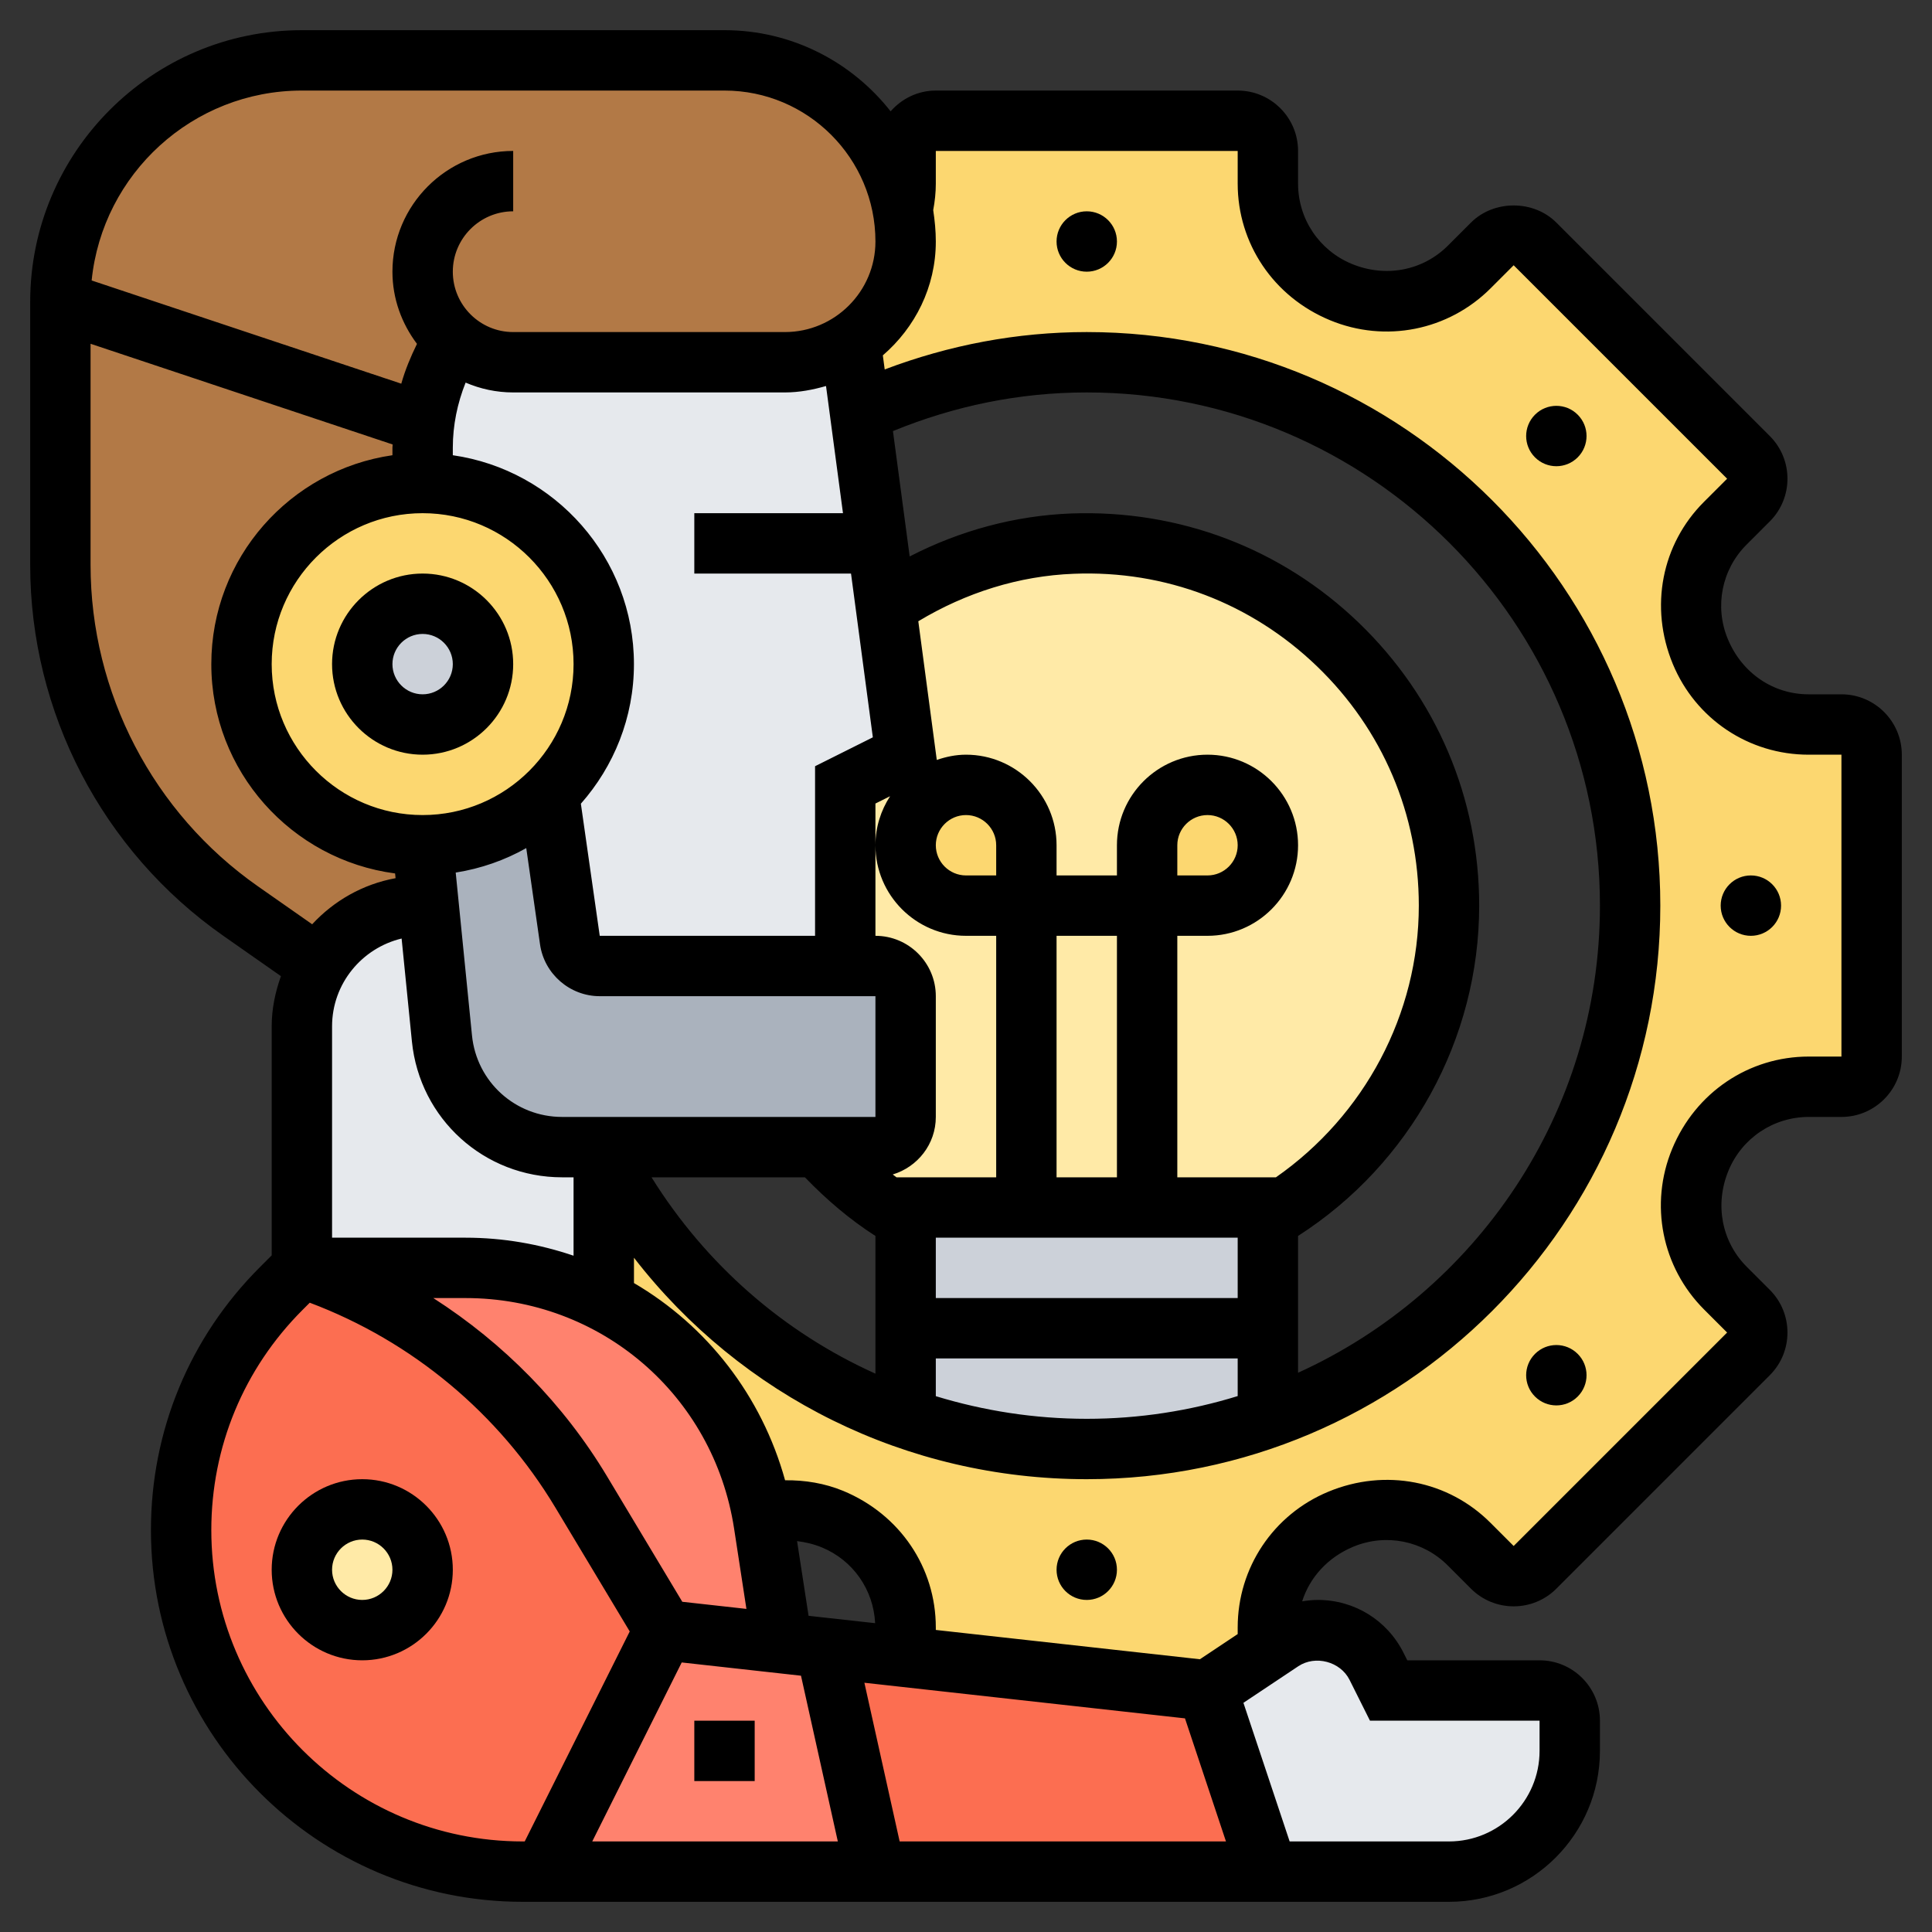 <svg id="_x33_0" enable-background="new 0 0 64 64" height="512" viewBox="0 0 64 64" width="512" xmlns="http://www.w3.org/2000/svg"><rect x="0" y="0" width="64" height="64" fill="#333333" stroke="none"/><g><g><g><path d="m27.35 54.59 1.65 7.41h-11l4-8 3.91.43z" fill="#ff826e"/></g><g><path d="m40 56 2 6h-13l-1.65-7.41 2.63.3z" fill="#fc6e51"/></g><g><path d="m19.25 49.42 2.75 4.58-4 8h-.69c-3.12 0-5.95-1.27-7.99-3.32-2.05-2.04-3.32-4.87-3.32-7.99 0-3 1.19-5.88 3.31-8l.69-.69c3.87 1.29 7.15 3.92 9.25 7.42z" fill="#fc6e51"/></g><g><path d="m25.23 50.12c.03.12.05.24.07.36l.61 3.95-3.91-.43-2.75-4.58c-2.1-3.5-5.38-6.13-9.25-7.42h5.42c1.64 0 3.2.4 4.58 1.11 2.66 1.37 4.65 3.91 5.23 7.01z" fill="#ff826e"/></g><g><path d="m18.62 38h1.38v.23 4.88c-1.38-.71-2.94-1.11-4.58-1.11h-5.42v-8c0-.73.2-1.43.55-2.02.69-1.19 1.98-1.98 3.45-1.98h.2l.44 4.4c.2 2.04 1.92 3.6 3.98 3.6z" fill="#e6e9ed"/></g><g><path d="m14 28 .2 2h-.2c-1.47 0-2.76.79-3.45 1.98l-2.58-1.8c-3.74-2.62-5.97-6.9-5.97-11.47v-8.71l12.05 4.02c-.03.27-.05.54-.05.81v1.17c-3.31 0-6 2.69-6 6s2.69 6 6 6z" fill="#b27946"/></g><g><path d="m15.02 11.24-.01.01c-.51.84-.84 1.78-.96 2.77l-12.05-4.02c0-4.42 3.58-8 8-8h14c1.66 0 3.16.67 4.24 1.76.37.37.7.79 1.66 3.18l.1 1.06c0 1.4-.72 2.64-1.82 3.35-.63.41-1.37.65-2.18.65h-9c-.76 0-1.45-.29-1.98-.76z" fill="#b27946"/></g><g><path d="m28.49 13.65.58 4.35.27 2.01.66 4.99-2 1v6h-8.13c-.5 0-.92-.37-.99-.86l-.69-4.84-.01-.01c1.12-1.08 1.82-2.61 1.82-4.29 0-3.31-2.69-6-6-6v-1.17c0-.27.02-.54.05-.81.12-.99.45-1.93.96-2.77l.01-.01c.53.47 1.22.76 1.98.76h9c.81 0 1.55-.24 2.18-.65z" fill="#e6e9ed"/></g><g><path d="m42 54.66.45-.3c.36-.23.78-.36 1.21-.36.82 0 1.57.46 1.94 1.2l.4.8h5c.55 0 1 .45 1 1v1c0 2.21-1.79 4-4 4h-6l-2-6z" fill="#e6e9ed"/></g><g><path d="m62 25v10c0 .55-.45 1-1 1h-1.08c-1.57 0-2.98.95-3.58 2.39l-.02.05c-.6 1.45-.27 3.12.84 4.23l.76.77c.39.39.39 1.02 0 1.41l-7.07 7.07c-.39.39-1.02.39-1.41 0l-.77-.77c-1.11-1.11-2.77-1.44-4.22-.84l-.06.03c-1.45.6-2.39 2.01-2.39 3.57v.75l-2 1.34-10.02-1.11.02-.22v-.76c0-1.56-.94-2.97-2.39-3.57l-.06-.03c-.75-.31-1.57-.37-2.32-.19-.58-3.1-2.57-5.64-5.23-7.01v-4.88c2.08 4.05 5.65 7.21 10 8.74 1.88.67 3.9 1.03 6 1.03s4.12-.36 6-1.03c6.99-2.47 12-9.13 12-16.97 0-9.94-8.06-18-18-18-2.68 0-5.23.59-7.51 1.65l-.31-2.3c1.1-.71 1.82-1.95 1.82-3.35l-.1-1.06h.01c.06-.28.09-.56.09-.85v-1.09c0-.55.45-1 1-1h10c.55 0 1 .45 1 1v1.08c0 1.57.95 2.98 2.39 3.58l.05.02c1.45.6 3.12.27 4.23-.84l.77-.76c.39-.39 1.02-.39 1.41 0l7.07 7.07c.39.39.39 1.02 0 1.41l-.77.77c-1.11 1.11-1.44 2.77-.84 4.22l.03.06c.6 1.45 2.01 2.39 3.57 2.39h1.09c.55 0 1 .45 1 1z" fill="#fcd770"/></g><g><path d="m42.61 40c-.2.13-.4.26-.61.38v3.62h-12v-3.62c-.2-.12-.4-.24-.6-.38h4.6 4z" fill="#ccd1d9"/></g><g><path d="m42 44v2.97c-1.88.67-3.9 1.03-6 1.03s-4.12-.36-6-1.03v-2.97z" fill="#ccd1d9"/></g><g><path d="m35.53 18.01c-2.24.08-4.33.81-6.1 1.99l-.09.01.66 4.99-2 1v6h1c.55 0 1 .45 1 1v4c0 .55-.45 1-1 1h-1.93c.68.77 1.47 1.44 2.33 2h4.6 4 4.61c3.24-2.14 5.39-5.82 5.39-10 0-6.78-5.63-12.25-12.47-11.99z" fill="#ffeaa7"/></g><g><path d="m40 26c1.1 0 2 .9 2 2s-.9 2-2 2h-2v-2c0-1.1.9-2 2-2z" fill="#fcd770"/></g><g><path d="m34 28v2h-2c-1.1 0-2-.9-2-2s.9-2 2-2 2 .9 2 2z" fill="#fcd770"/></g><g><circle cx="12" cy="52" fill="#ffeaa7" r="2"/></g><g><path d="m30 33v4c0 .55-.45 1-1 1h-1.93-7.07-1.38c-2.06 0-3.78-1.56-3.98-3.6l-.44-4.4-.2-2c1.63 0 3.11-.65 4.18-1.71l.01.01.69 4.84c.07.49.49.86.99.86h8.13 1c.55 0 1 .45 1 1z" fill="#aab2bd"/></g><g><path d="m14 16c3.31 0 6 2.69 6 6 0 1.68-.7 3.21-1.82 4.29-1.07 1.06-2.55 1.71-4.18 1.71-3.31 0-6-2.69-6-6s2.69-6 6-6z" fill="#fcd770"/></g><g><circle cx="14" cy="22" fill="#ccd1d9" r="2"/></g></g><g><path d="m14 25c1.654 0 3-1.346 3-3s-1.346-3-3-3-3 1.346-3 3 1.346 3 3 3zm0-4c.551 0 1 .449 1 1s-.449 1-1 1-1-.449-1-1 .449-1 1-1z"/><path d="m12 49c-1.654 0-3 1.346-3 3s1.346 3 3 3 3-1.346 3-3-1.346-3-3-3zm0 4c-.551 0-1-.449-1-1s.449-1 1-1 1 .449 1 1-.449 1-1 1z"/><path d="m23 57h2v2h-2z"/><circle cx="36" cy="8" r="1"/><circle cx="36" cy="52" r="1"/><path d="m51.556 44.556c-.256 0-.512.098-.707.293-.391.391-.391 1.024 0 1.414.195.195.451.293.707.293s.512-.098.707-.293c.391-.391.391-1.024 0-1.414-.195-.195-.451-.293-.707-.293z"/><circle cx="58" cy="30" r="1"/><path d="m51.556 13.444c-.256 0-.512.098-.707.293-.391.391-.391 1.024 0 1.414.195.195.451.293.707.293s.512-.098.707-.293c.391-.391.391-1.024 0-1.414-.195-.196-.451-.293-.707-.293z"/><path d="m61 23h-1.089c-1.164 0-2.204-.695-2.676-1.834-.445-1.075-.201-2.302.622-3.124l.77-.77c.78-.78.78-2.048 0-2.828l-7.071-7.071c-.756-.756-2.072-.756-2.828 0l-.762.762c-.827.828-2.06 1.073-3.189.606-1.079-.447-1.777-1.491-1.777-2.659v-1.082c0-1.103-.897-2-2-2h-10c-.599 0-1.13.27-1.497.688-1.283-1.633-3.27-2.688-5.503-2.688h-14c-4.962 0-9 4.038-9 9v8.711c0 4.89 2.392 9.484 6.398 12.289l1.908 1.336c-.186.523-.306 1.077-.306 1.664v7.586l-.394.394c-2.325 2.325-3.606 5.417-3.606 8.707 0 6.789 5.524 12.313 12.313 12.313h30.687c2.757 0 5-2.243 5-5v-1c0-1.103-.897-2-2-2h-4.382l-.123-.246c-.541-1.082-1.628-1.754-2.837-1.754-.177 0-.351.018-.523.047.253-.796.853-1.461 1.699-1.812 1.075-.444 2.301-.201 3.124.622l.77.77c.779.78 2.049.78 2.828 0l7.071-7.071c.78-.78.78-2.048 0-2.828l-.762-.762c-.828-.827-1.073-2.061-.606-3.189.447-1.079 1.491-1.777 2.659-1.777h1.082c1.103 0 2-.897 2-2v-10c0-1.103-.897-2-2-2zm-21.746 33.923 1.358 4.077h-10.81l-1.168-5.257zm-16.671-1.852 3.951.439 1.22 5.49h-8.135zm4.202-1.545-.381-2.475c.274.034.551.097.826.211 1.031.427 1.706 1.402 1.76 2.508zm-2.059-.229-2.124-.236-2.491-4.152c-1.443-2.406-3.427-4.414-5.757-5.909h1.067c4.474 0 8.215 3.209 8.896 7.631zm-9.305-12.297h-4.421v-7c0-1.414.986-2.594 2.304-2.91l.341 3.408c.256 2.566 2.396 4.502 4.975 4.502h.38v2.597c-1.125-.382-2.326-.597-3.579-.597zm-1.421-24c2.757 0 5 2.243 5 5s-2.243 5-5 5-5-2.243-5-5 2.243-5 5-5zm28.267 22h-3.267v-8h1c1.654 0 3-1.346 3-3s-1.346-3-3-3-3 1.346-3 3v1h-2v-1c0-1.654-1.346-3-3-3-.341 0-.663.069-.968.174l-.612-4.594c1.574-.948 3.337-1.504 5.149-1.573 3.032-.122 5.886.974 8.059 3.066 2.174 2.094 3.372 4.909 3.372 7.927 0 3.595-1.801 6.953-4.733 9zm-1.267 4h-10v-2h10zm-9-16c.551 0 1 .449 1 1v1h-1c-.551 0-1-.449-1-1s.449-1 1-1zm5 12h-2v-8h2zm2-10v-1c0-.551.449-1 1-1s1 .449 1 1-.449 1-1 1zm-10-1v-1.382l.485-.242c-.304.469-.485 1.025-.485 1.624 0 1.654 1.346 3 3 3h1v8h-3.302c-.043-.03-.083-.063-.125-.094.822-.248 1.427-1.003 1.427-1.906v-4c0-1.103-.897-2-2-2zm0 5v4h-10.38c-1.548 0-2.832-1.162-2.985-2.702l-.539-5.393c.837-.132 1.625-.409 2.337-.811l.456 3.188c.138.98.989 1.718 1.978 1.718zm-2.336 6c.708.733 1.48 1.395 2.336 1.943v.057 4.504c-3.025-1.361-5.61-3.602-7.417-6.504zm4.336 6h10v1.247c-1.582.488-3.26.753-5 .753-1.728 0-3.407-.264-5-.75zm12-4v-.058c3.715-2.381 6-6.522 6-10.942 0-3.566-1.416-6.893-3.985-9.367-2.569-2.473-5.951-3.751-9.522-3.624-1.865.071-3.69.564-5.359 1.424l-.554-4.153c2.037-.834 4.188-1.28 6.42-1.28 9.374 0 17 7.626 17 17 0 6.877-4.112 12.8-10 15.474zm-15.075-24h-4.925v2h5.191l.723 5.425-1.914.957v5.618h-7.133l-.625-4.376c1.09-1.235 1.758-2.851 1.758-4.624 0-3.519-2.613-6.432-6-6.92v-.251c0-.742.151-1.471.424-2.155.484.208 1.016.326 1.576.326h9c.476 0 .927-.088 1.363-.213zm-17.925-14h14c2.757 0 5 2.243 5 5 0 1.654-1.346 3-3 3h-9c-1.103 0-2-.897-2-2s.897-2 2-2v-2c-2.206 0-4 1.794-4 4 0 .9.31 1.722.813 2.391-.209.427-.392.864-.52 1.319l-10.257-3.419c.356-3.528 3.343-6.291 6.964-6.291zm-1.455 26.361c-3.472-2.431-5.545-6.412-5.545-10.65v-7.323l10.007 3.336c0 .035-.007.07-.007.105v.251c-3.387.488-6 3.401-6 6.92 0 3.55 2.659 6.484 6.088 6.934l.016.157c-1.086.198-2.042.748-2.763 1.527zm-1.545 21.326c0-2.755 1.073-5.345 3.021-7.293l.24-.24c3.392 1.276 6.265 3.667 8.136 6.785l2.464 4.105-3.479 6.956h-.068c-5.688 0-10.314-4.626-10.314-10.313zm37.706 4.961.676 1.352h5.618v1c0 1.654-1.346 3-3 3h-5.279l-1.531-4.592 1.817-1.211c.566-.377 1.395-.157 1.699.451zm16.294-20.648h-1.082c-1.98 0-3.749 1.182-4.526 3.059-.758 1.832-.342 3.92 1.059 5.321l.762.762-7.071 7.071-.77-.77c-1.396-1.396-3.477-1.812-5.367-1.029-1.825.756-3.005 2.521-3.005 4.497v.22l-1.251.834-8.749-.971v-.083c0-1.976-1.18-3.741-3.069-4.524-.612-.252-1.268-.359-1.924-.351-.779-2.812-2.597-5.124-5.006-6.533v-.839c3.555 4.593 9.027 7.336 14.999 7.336 10.477 0 19-8.523 19-19s-8.523-19-19-19c-2.317 0-4.558.431-6.693 1.238l-.062-.466c1.065-.918 1.755-2.259 1.755-3.772 0-.354-.035-.699-.086-1.039.053-.287.086-.579.086-.872v-1.089h10v1.082c0 1.98 1.182 3.749 3.059 4.526 1.832.759 3.92.343 5.321-1.059l.762-.762 7.071 7.071-.77.77c-1.396 1.396-1.811 3.477-1.029 5.367.756 1.825 2.521 3.005 4.497 3.005h1.089z"/></g></g></svg>